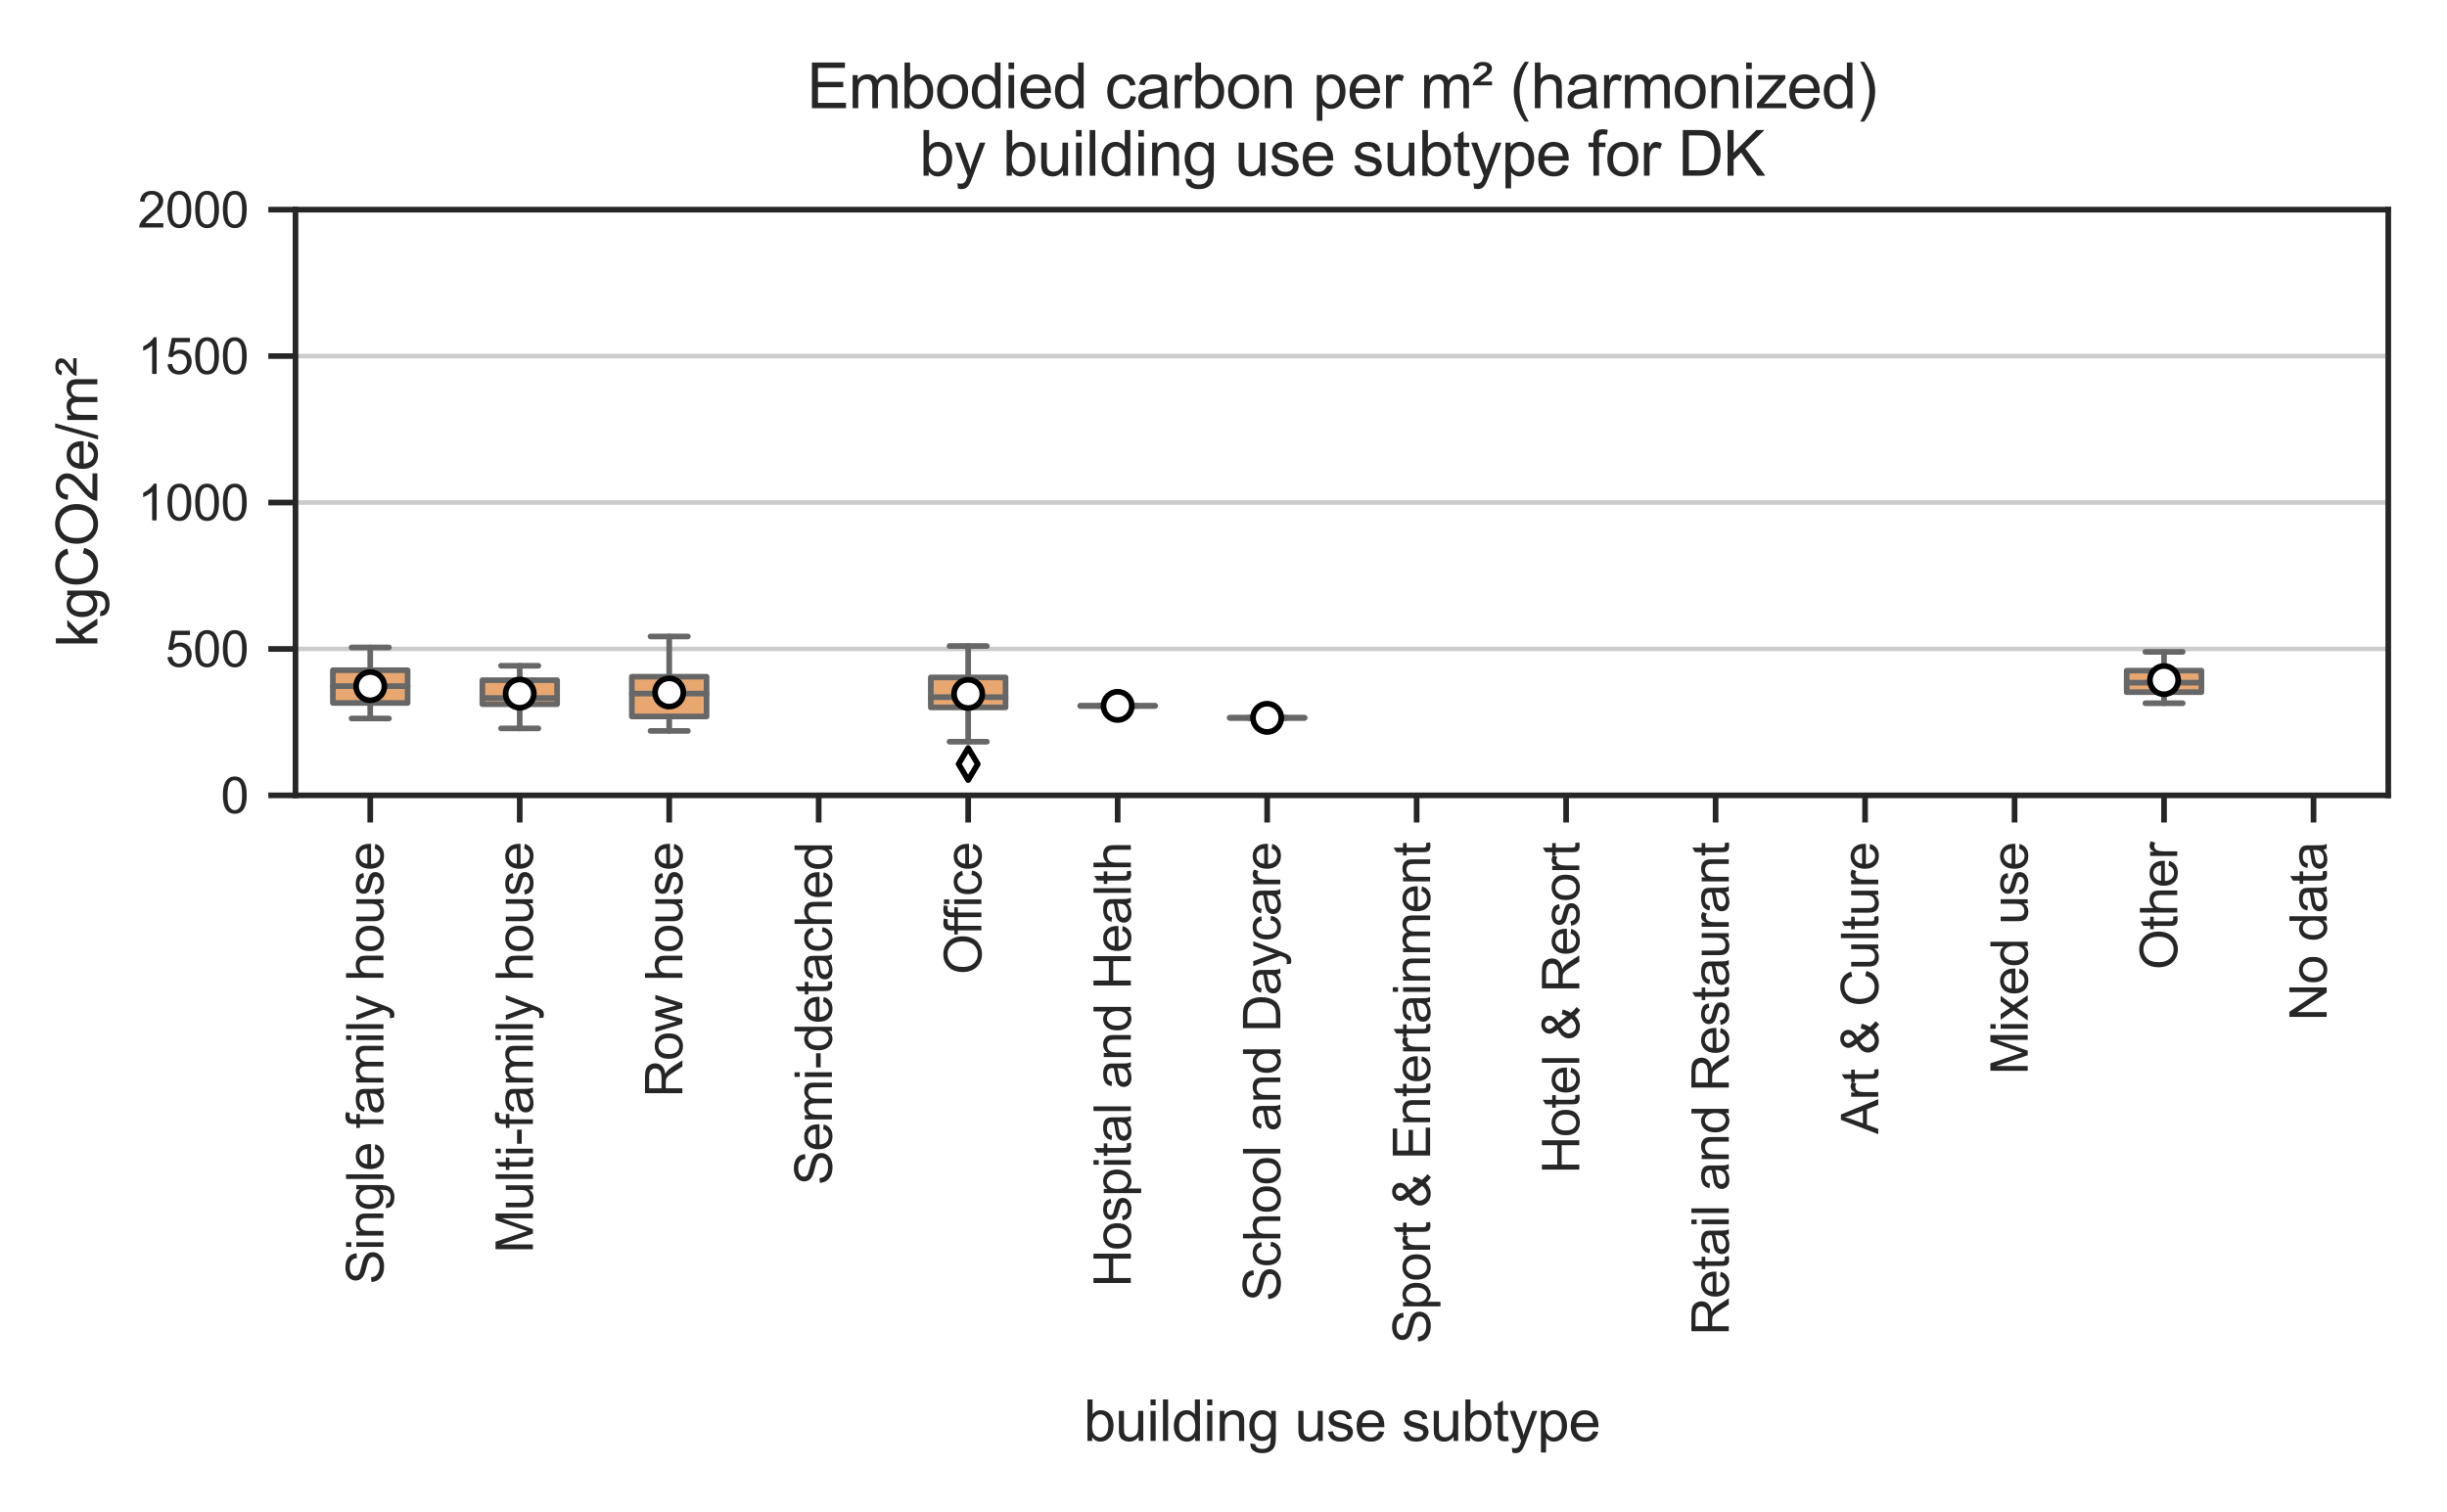 <?xml version="1.0" encoding="utf-8" standalone="no"?>
<!DOCTYPE svg PUBLIC "-//W3C//DTD SVG 1.1//EN"
  "http://www.w3.org/Graphics/SVG/1.1/DTD/svg11.dtd">
<svg height="266.976pt" version="1.1" viewBox="0 0 432 266.976" width="432pt" xmlns="http://www.w3.org/2000/svg" xmlns:xlink="http://www.w3.org/1999/xlink">
 <defs>
  <style type="text/css">*{stroke-linecap:butt;stroke-linejoin:round;}</style>
 </defs>
 <g id="figure_1">
  <g id="patch_1">
   <path d="M 0 266.976 
L 432 266.976 
L 432 0 
L 0 0 
z
" style="fill:#ffffff;"/>
  </g>
  <g id="axes_1">
   <g id="patch_2">
    <path d="M 52.168 140.433 
L 421.632 140.433 
L 421.632 37.024 
L 52.168 37.024 
z
" style="fill:#ffffff;"/>
   </g>
   <g id="matplotlib.axis_1">
    <g id="xtick_1">
     <g id="line2d_1">
      <defs>
       <path d="M 0 0 
L 0 4.8 
" id="m9ced779d1b" style="stroke:#262626;"/>
      </defs>
      <g>
       <use style="fill:#262626;stroke:#262626;" x="65.363" xlink:href="#m9ced779d1b" y="140.433"/>
      </g>
     </g>
     <g id="text_1">
      <!-- Single family house -->
      <g style="fill:#262626;" transform="translate(67.692 226.771)rotate(-90)scale(0.09 -0.09)">
       <defs>
        <path d="M 288 1472 
L 859 1522 
Q 900 1178 1048 958 
Q 1197 738 1509 602 
Q 1822 466 2213 466 
Q 2559 466 2825 569 
Q 3091 672 3220 851 
Q 3350 1031 3350 1244 
Q 3350 1459 3225 1620 
Q 3100 1781 2813 1891 
Q 2628 1963 1997 2114 
Q 1366 2266 1113 2400 
Q 784 2572 623 2826 
Q 463 3081 463 3397 
Q 463 3744 659 4045 
Q 856 4347 1234 4503 
Q 1613 4659 2075 4659 
Q 2584 4659 2973 4495 
Q 3363 4331 3572 4012 
Q 3781 3694 3797 3291 
L 3216 3247 
Q 3169 3681 2898 3903 
Q 2628 4125 2100 4125 
Q 1550 4125 1298 3923 
Q 1047 3722 1047 3438 
Q 1047 3191 1225 3031 
Q 1400 2872 2139 2705 
Q 2878 2538 3153 2413 
Q 3553 2228 3743 1945 
Q 3934 1663 3934 1294 
Q 3934 928 3725 604 
Q 3516 281 3123 101 
Q 2731 -78 2241 -78 
Q 1619 -78 1198 103 
Q 778 284 539 648 
Q 300 1013 288 1472 
z
" id="ArialMT-53" transform="scale(0.016)"/>
        <path d="M 425 3934 
L 425 4581 
L 988 4581 
L 988 3934 
L 425 3934 
z
M 425 0 
L 425 3319 
L 988 3319 
L 988 0 
L 425 0 
z
" id="ArialMT-69" transform="scale(0.016)"/>
        <path d="M 422 0 
L 422 3319 
L 928 3319 
L 928 2847 
Q 1294 3394 1984 3394 
Q 2284 3394 2536 3286 
Q 2788 3178 2913 3003 
Q 3038 2828 3088 2588 
Q 3119 2431 3119 2041 
L 3119 0 
L 2556 0 
L 2556 2019 
Q 2556 2363 2490 2533 
Q 2425 2703 2258 2804 
Q 2091 2906 1866 2906 
Q 1506 2906 1245 2678 
Q 984 2450 984 1813 
L 984 0 
L 422 0 
z
" id="ArialMT-6e" transform="scale(0.016)"/>
        <path d="M 319 -275 
L 866 -356 
Q 900 -609 1056 -725 
Q 1266 -881 1628 -881 
Q 2019 -881 2231 -725 
Q 2444 -569 2519 -288 
Q 2563 -116 2559 434 
Q 2191 0 1641 0 
Q 956 0 581 494 
Q 206 988 206 1678 
Q 206 2153 378 2554 
Q 550 2956 876 3175 
Q 1203 3394 1644 3394 
Q 2231 3394 2613 2919 
L 2613 3319 
L 3131 3319 
L 3131 450 
Q 3131 -325 2973 -648 
Q 2816 -972 2473 -1159 
Q 2131 -1347 1631 -1347 
Q 1038 -1347 672 -1080 
Q 306 -813 319 -275 
z
M 784 1719 
Q 784 1066 1043 766 
Q 1303 466 1694 466 
Q 2081 466 2343 764 
Q 2606 1063 2606 1700 
Q 2606 2309 2336 2618 
Q 2066 2928 1684 2928 
Q 1309 2928 1046 2623 
Q 784 2319 784 1719 
z
" id="ArialMT-67" transform="scale(0.016)"/>
        <path d="M 409 0 
L 409 4581 
L 972 4581 
L 972 0 
L 409 0 
z
" id="ArialMT-6c" transform="scale(0.016)"/>
        <path d="M 2694 1069 
L 3275 997 
Q 3138 488 2766 206 
Q 2394 -75 1816 -75 
Q 1088 -75 661 373 
Q 234 822 234 1631 
Q 234 2469 665 2931 
Q 1097 3394 1784 3394 
Q 2450 3394 2872 2941 
Q 3294 2488 3294 1666 
Q 3294 1616 3291 1516 
L 816 1516 
Q 847 969 1125 678 
Q 1403 388 1819 388 
Q 2128 388 2347 550 
Q 2566 713 2694 1069 
z
M 847 1978 
L 2700 1978 
Q 2663 2397 2488 2606 
Q 2219 2931 1791 2931 
Q 1403 2931 1139 2672 
Q 875 2413 847 1978 
z
" id="ArialMT-65" transform="scale(0.016)"/>
        <path id="ArialMT-20" transform="scale(0.016)"/>
        <path d="M 556 0 
L 556 2881 
L 59 2881 
L 59 3319 
L 556 3319 
L 556 3672 
Q 556 4006 616 4169 
Q 697 4388 901 4523 
Q 1106 4659 1475 4659 
Q 1713 4659 2000 4603 
L 1916 4113 
Q 1741 4144 1584 4144 
Q 1328 4144 1222 4034 
Q 1116 3925 1116 3625 
L 1116 3319 
L 1763 3319 
L 1763 2881 
L 1116 2881 
L 1116 0 
L 556 0 
z
" id="ArialMT-66" transform="scale(0.016)"/>
        <path d="M 2588 409 
Q 2275 144 1986 34 
Q 1697 -75 1366 -75 
Q 819 -75 525 192 
Q 231 459 231 875 
Q 231 1119 342 1320 
Q 453 1522 633 1644 
Q 813 1766 1038 1828 
Q 1203 1872 1538 1913 
Q 2219 1994 2541 2106 
Q 2544 2222 2544 2253 
Q 2544 2597 2384 2738 
Q 2169 2928 1744 2928 
Q 1347 2928 1158 2789 
Q 969 2650 878 2297 
L 328 2372 
Q 403 2725 575 2942 
Q 747 3159 1072 3276 
Q 1397 3394 1825 3394 
Q 2250 3394 2515 3294 
Q 2781 3194 2906 3042 
Q 3031 2891 3081 2659 
Q 3109 2516 3109 2141 
L 3109 1391 
Q 3109 606 3145 398 
Q 3181 191 3288 0 
L 2700 0 
Q 2613 175 2588 409 
z
M 2541 1666 
Q 2234 1541 1622 1453 
Q 1275 1403 1131 1340 
Q 988 1278 909 1158 
Q 831 1038 831 891 
Q 831 666 1001 516 
Q 1172 366 1500 366 
Q 1825 366 2078 508 
Q 2331 650 2450 897 
Q 2541 1088 2541 1459 
L 2541 1666 
z
" id="ArialMT-61" transform="scale(0.016)"/>
        <path d="M 422 0 
L 422 3319 
L 925 3319 
L 925 2853 
Q 1081 3097 1340 3245 
Q 1600 3394 1931 3394 
Q 2300 3394 2536 3241 
Q 2772 3088 2869 2813 
Q 3263 3394 3894 3394 
Q 4388 3394 4653 3120 
Q 4919 2847 4919 2278 
L 4919 0 
L 4359 0 
L 4359 2091 
Q 4359 2428 4304 2576 
Q 4250 2725 4106 2815 
Q 3963 2906 3769 2906 
Q 3419 2906 3187 2673 
Q 2956 2441 2956 1928 
L 2956 0 
L 2394 0 
L 2394 2156 
Q 2394 2531 2256 2718 
Q 2119 2906 1806 2906 
Q 1569 2906 1367 2781 
Q 1166 2656 1075 2415 
Q 984 2175 984 1722 
L 984 0 
L 422 0 
z
" id="ArialMT-6d" transform="scale(0.016)"/>
        <path d="M 397 -1278 
L 334 -750 
Q 519 -800 656 -800 
Q 844 -800 956 -737 
Q 1069 -675 1141 -563 
Q 1194 -478 1313 -144 
Q 1328 -97 1363 -6 
L 103 3319 
L 709 3319 
L 1400 1397 
Q 1534 1031 1641 628 
Q 1738 1016 1872 1384 
L 2581 3319 
L 3144 3319 
L 1881 -56 
Q 1678 -603 1566 -809 
Q 1416 -1088 1222 -1217 
Q 1028 -1347 759 -1347 
Q 597 -1347 397 -1278 
z
" id="ArialMT-79" transform="scale(0.016)"/>
        <path d="M 422 0 
L 422 4581 
L 984 4581 
L 984 2938 
Q 1378 3394 1978 3394 
Q 2347 3394 2619 3248 
Q 2891 3103 3008 2847 
Q 3125 2591 3125 2103 
L 3125 0 
L 2563 0 
L 2563 2103 
Q 2563 2525 2380 2717 
Q 2197 2909 1863 2909 
Q 1613 2909 1392 2779 
Q 1172 2650 1078 2428 
Q 984 2206 984 1816 
L 984 0 
L 422 0 
z
" id="ArialMT-68" transform="scale(0.016)"/>
        <path d="M 213 1659 
Q 213 2581 725 3025 
Q 1153 3394 1769 3394 
Q 2453 3394 2887 2945 
Q 3322 2497 3322 1706 
Q 3322 1066 3130 698 
Q 2938 331 2570 128 
Q 2203 -75 1769 -75 
Q 1072 -75 642 372 
Q 213 819 213 1659 
z
M 791 1659 
Q 791 1022 1069 705 
Q 1347 388 1769 388 
Q 2188 388 2466 706 
Q 2744 1025 2744 1678 
Q 2744 2294 2464 2611 
Q 2184 2928 1769 2928 
Q 1347 2928 1069 2612 
Q 791 2297 791 1659 
z
" id="ArialMT-6f" transform="scale(0.016)"/>
        <path d="M 2597 0 
L 2597 488 
Q 2209 -75 1544 -75 
Q 1250 -75 995 37 
Q 741 150 617 320 
Q 494 491 444 738 
Q 409 903 409 1263 
L 409 3319 
L 972 3319 
L 972 1478 
Q 972 1038 1006 884 
Q 1059 663 1231 536 
Q 1403 409 1656 409 
Q 1909 409 2131 539 
Q 2353 669 2445 892 
Q 2538 1116 2538 1541 
L 2538 3319 
L 3100 3319 
L 3100 0 
L 2597 0 
z
" id="ArialMT-75" transform="scale(0.016)"/>
        <path d="M 197 991 
L 753 1078 
Q 800 744 1014 566 
Q 1228 388 1613 388 
Q 2000 388 2187 545 
Q 2375 703 2375 916 
Q 2375 1106 2209 1216 
Q 2094 1291 1634 1406 
Q 1016 1563 777 1677 
Q 538 1791 414 1992 
Q 291 2194 291 2438 
Q 291 2659 392 2848 
Q 494 3038 669 3163 
Q 800 3259 1026 3326 
Q 1253 3394 1513 3394 
Q 1903 3394 2198 3281 
Q 2494 3169 2634 2976 
Q 2775 2784 2828 2463 
L 2278 2388 
Q 2241 2644 2061 2787 
Q 1881 2931 1553 2931 
Q 1166 2931 1000 2803 
Q 834 2675 834 2503 
Q 834 2394 903 2306 
Q 972 2216 1119 2156 
Q 1203 2125 1616 2013 
Q 2213 1853 2448 1751 
Q 2684 1650 2818 1456 
Q 2953 1263 2953 975 
Q 2953 694 2789 445 
Q 2625 197 2315 61 
Q 2006 -75 1616 -75 
Q 969 -75 630 194 
Q 291 463 197 991 
z
" id="ArialMT-73" transform="scale(0.016)"/>
       </defs>
       <use xlink:href="#ArialMT-53"/>
       <use x="66.699" xlink:href="#ArialMT-69"/>
       <use x="88.916" xlink:href="#ArialMT-6e"/>
       <use x="144.531" xlink:href="#ArialMT-67"/>
       <use x="200.146" xlink:href="#ArialMT-6c"/>
       <use x="222.363" xlink:href="#ArialMT-65"/>
       <use x="277.979" xlink:href="#ArialMT-20"/>
       <use x="305.762" xlink:href="#ArialMT-66"/>
       <use x="333.545" xlink:href="#ArialMT-61"/>
       <use x="389.16" xlink:href="#ArialMT-6d"/>
       <use x="472.461" xlink:href="#ArialMT-69"/>
       <use x="494.678" xlink:href="#ArialMT-6c"/>
       <use x="516.895" xlink:href="#ArialMT-79"/>
       <use x="566.895" xlink:href="#ArialMT-20"/>
       <use x="594.678" xlink:href="#ArialMT-68"/>
       <use x="650.293" xlink:href="#ArialMT-6f"/>
       <use x="705.908" xlink:href="#ArialMT-75"/>
       <use x="761.523" xlink:href="#ArialMT-73"/>
       <use x="811.523" xlink:href="#ArialMT-65"/>
      </g>
     </g>
    </g>
    <g id="xtick_2">
     <g id="line2d_2">
      <g>
       <use style="fill:#262626;stroke:#262626;" x="91.753" xlink:href="#m9ced779d1b" y="140.433"/>
      </g>
     </g>
     <g id="text_2">
      <!-- Multi-family house -->
      <g style="fill:#262626;" transform="translate(94.082 221.252)rotate(-90)scale(0.09 -0.09)">
       <defs>
        <path d="M 475 0 
L 475 4581 
L 1388 4581 
L 2472 1338 
Q 2622 884 2691 659 
Q 2769 909 2934 1394 
L 4031 4581 
L 4847 4581 
L 4847 0 
L 4263 0 
L 4263 3834 
L 2931 0 
L 2384 0 
L 1059 3900 
L 1059 0 
L 475 0 
z
" id="ArialMT-4d" transform="scale(0.016)"/>
        <path d="M 1650 503 
L 1731 6 
Q 1494 -44 1306 -44 
Q 1000 -44 831 53 
Q 663 150 594 308 
Q 525 466 525 972 
L 525 2881 
L 113 2881 
L 113 3319 
L 525 3319 
L 525 4141 
L 1084 4478 
L 1084 3319 
L 1650 3319 
L 1650 2881 
L 1084 2881 
L 1084 941 
Q 1084 700 1114 631 
Q 1144 563 1211 522 
Q 1278 481 1403 481 
Q 1497 481 1650 503 
z
" id="ArialMT-74" transform="scale(0.016)"/>
        <path d="M 203 1375 
L 203 1941 
L 1931 1941 
L 1931 1375 
L 203 1375 
z
" id="ArialMT-2d" transform="scale(0.016)"/>
       </defs>
       <use xlink:href="#ArialMT-4d"/>
       <use x="83.301" xlink:href="#ArialMT-75"/>
       <use x="138.916" xlink:href="#ArialMT-6c"/>
       <use x="161.133" xlink:href="#ArialMT-74"/>
       <use x="188.916" xlink:href="#ArialMT-69"/>
       <use x="211.133" xlink:href="#ArialMT-2d"/>
       <use x="244.434" xlink:href="#ArialMT-66"/>
       <use x="272.217" xlink:href="#ArialMT-61"/>
       <use x="327.832" xlink:href="#ArialMT-6d"/>
       <use x="411.133" xlink:href="#ArialMT-69"/>
       <use x="433.35" xlink:href="#ArialMT-6c"/>
       <use x="455.566" xlink:href="#ArialMT-79"/>
       <use x="505.566" xlink:href="#ArialMT-20"/>
       <use x="533.35" xlink:href="#ArialMT-68"/>
       <use x="588.965" xlink:href="#ArialMT-6f"/>
       <use x="644.58" xlink:href="#ArialMT-75"/>
       <use x="700.195" xlink:href="#ArialMT-73"/>
       <use x="750.195" xlink:href="#ArialMT-65"/>
      </g>
     </g>
    </g>
    <g id="xtick_3">
     <g id="line2d_3">
      <g>
       <use style="fill:#262626;stroke:#262626;" x="118.144" xlink:href="#m9ced779d1b" y="140.433"/>
      </g>
     </g>
     <g id="text_3">
      <!-- Row house -->
      <g style="fill:#262626;" transform="translate(120.47 193.757)rotate(-90)scale(0.09 -0.09)">
       <defs>
        <path d="M 503 0 
L 503 4581 
L 2534 4581 
Q 3147 4581 3465 4457 
Q 3784 4334 3975 4021 
Q 4166 3709 4166 3331 
Q 4166 2844 3850 2509 
Q 3534 2175 2875 2084 
Q 3116 1969 3241 1856 
Q 3506 1613 3744 1247 
L 4541 0 
L 3778 0 
L 3172 953 
Q 2906 1366 2734 1584 
Q 2563 1803 2427 1890 
Q 2291 1978 2150 2013 
Q 2047 2034 1813 2034 
L 1109 2034 
L 1109 0 
L 503 0 
z
M 1109 2559 
L 2413 2559 
Q 2828 2559 3062 2645 
Q 3297 2731 3419 2920 
Q 3541 3109 3541 3331 
Q 3541 3656 3305 3865 
Q 3069 4075 2559 4075 
L 1109 4075 
L 1109 2559 
z
" id="ArialMT-52" transform="scale(0.016)"/>
        <path d="M 1034 0 
L 19 3319 
L 600 3319 
L 1128 1403 
L 1325 691 
Q 1338 744 1497 1375 
L 2025 3319 
L 2603 3319 
L 3100 1394 
L 3266 759 
L 3456 1400 
L 4025 3319 
L 4572 3319 
L 3534 0 
L 2950 0 
L 2422 1988 
L 2294 2553 
L 1622 0 
L 1034 0 
z
" id="ArialMT-77" transform="scale(0.016)"/>
       </defs>
       <use xlink:href="#ArialMT-52"/>
       <use x="72.217" xlink:href="#ArialMT-6f"/>
       <use x="127.832" xlink:href="#ArialMT-77"/>
       <use x="200.049" xlink:href="#ArialMT-20"/>
       <use x="227.832" xlink:href="#ArialMT-68"/>
       <use x="283.447" xlink:href="#ArialMT-6f"/>
       <use x="339.062" xlink:href="#ArialMT-75"/>
       <use x="394.678" xlink:href="#ArialMT-73"/>
       <use x="444.678" xlink:href="#ArialMT-65"/>
      </g>
     </g>
    </g>
    <g id="xtick_4">
     <g id="line2d_4">
      <g>
       <use style="fill:#262626;stroke:#262626;" x="144.534" xlink:href="#m9ced779d1b" y="140.433"/>
      </g>
     </g>
     <g id="text_4">
      <!-- Semi-detached -->
      <g style="fill:#262626;" transform="translate(146.861 209.264)rotate(-90)scale(0.09 -0.09)">
       <defs>
        <path d="M 2575 0 
L 2575 419 
Q 2259 -75 1647 -75 
Q 1250 -75 917 144 
Q 584 363 401 755 
Q 219 1147 219 1656 
Q 219 2153 384 2558 
Q 550 2963 881 3178 
Q 1213 3394 1622 3394 
Q 1922 3394 2156 3267 
Q 2391 3141 2538 2938 
L 2538 4581 
L 3097 4581 
L 3097 0 
L 2575 0 
z
M 797 1656 
Q 797 1019 1065 703 
Q 1334 388 1700 388 
Q 2069 388 2326 689 
Q 2584 991 2584 1609 
Q 2584 2291 2321 2609 
Q 2059 2928 1675 2928 
Q 1300 2928 1048 2622 
Q 797 2316 797 1656 
z
" id="ArialMT-64" transform="scale(0.016)"/>
        <path d="M 2588 1216 
L 3141 1144 
Q 3050 572 2676 248 
Q 2303 -75 1759 -75 
Q 1078 -75 664 370 
Q 250 816 250 1647 
Q 250 2184 428 2587 
Q 606 2991 970 3192 
Q 1334 3394 1763 3394 
Q 2303 3394 2647 3120 
Q 2991 2847 3088 2344 
L 2541 2259 
Q 2463 2594 2264 2762 
Q 2066 2931 1784 2931 
Q 1359 2931 1093 2626 
Q 828 2322 828 1663 
Q 828 994 1084 691 
Q 1341 388 1753 388 
Q 2084 388 2306 591 
Q 2528 794 2588 1216 
z
" id="ArialMT-63" transform="scale(0.016)"/>
       </defs>
       <use xlink:href="#ArialMT-53"/>
       <use x="66.699" xlink:href="#ArialMT-65"/>
       <use x="122.314" xlink:href="#ArialMT-6d"/>
       <use x="205.615" xlink:href="#ArialMT-69"/>
       <use x="227.832" xlink:href="#ArialMT-2d"/>
       <use x="261.133" xlink:href="#ArialMT-64"/>
       <use x="316.748" xlink:href="#ArialMT-65"/>
       <use x="372.363" xlink:href="#ArialMT-74"/>
       <use x="400.146" xlink:href="#ArialMT-61"/>
       <use x="455.762" xlink:href="#ArialMT-63"/>
       <use x="505.762" xlink:href="#ArialMT-68"/>
       <use x="561.377" xlink:href="#ArialMT-65"/>
       <use x="616.992" xlink:href="#ArialMT-64"/>
      </g>
     </g>
    </g>
    <g id="xtick_5">
     <g id="line2d_5">
      <g>
       <use style="fill:#262626;stroke:#262626;" x="170.924" xlink:href="#m9ced779d1b" y="140.433"/>
      </g>
     </g>
     <g id="text_5">
      <!-- Office -->
      <g style="fill:#262626;" transform="translate(173.251 172.081)rotate(-90)scale(0.09 -0.09)">
       <defs>
        <path d="M 309 2231 
Q 309 3372 921 4017 
Q 1534 4663 2503 4663 
Q 3138 4663 3647 4359 
Q 4156 4056 4423 3514 
Q 4691 2972 4691 2284 
Q 4691 1588 4409 1038 
Q 4128 488 3612 205 
Q 3097 -78 2500 -78 
Q 1853 -78 1343 234 
Q 834 547 571 1087 
Q 309 1628 309 2231 
z
M 934 2222 
Q 934 1394 1379 917 
Q 1825 441 2497 441 
Q 3181 441 3623 922 
Q 4066 1403 4066 2288 
Q 4066 2847 3877 3264 
Q 3688 3681 3323 3911 
Q 2959 4141 2506 4141 
Q 1863 4141 1398 3698 
Q 934 3256 934 2222 
z
" id="ArialMT-4f" transform="scale(0.016)"/>
       </defs>
       <use xlink:href="#ArialMT-4f"/>
       <use x="77.783" xlink:href="#ArialMT-66"/>
       <use x="103.816" xlink:href="#ArialMT-66"/>
       <use x="131.6" xlink:href="#ArialMT-69"/>
       <use x="153.816" xlink:href="#ArialMT-63"/>
       <use x="203.816" xlink:href="#ArialMT-65"/>
      </g>
     </g>
    </g>
    <g id="xtick_6">
     <g id="line2d_6">
      <g>
       <use style="fill:#262626;stroke:#262626;" x="197.315" xlink:href="#m9ced779d1b" y="140.433"/>
      </g>
     </g>
     <g id="text_6">
      <!-- Hospital and Health -->
      <g style="fill:#262626;" transform="translate(199.641 227.276)rotate(-90)scale(0.09 -0.09)">
       <defs>
        <path d="M 513 0 
L 513 4581 
L 1119 4581 
L 1119 2700 
L 3500 2700 
L 3500 4581 
L 4106 4581 
L 4106 0 
L 3500 0 
L 3500 2159 
L 1119 2159 
L 1119 0 
L 513 0 
z
" id="ArialMT-48" transform="scale(0.016)"/>
        <path d="M 422 -1272 
L 422 3319 
L 934 3319 
L 934 2888 
Q 1116 3141 1344 3267 
Q 1572 3394 1897 3394 
Q 2322 3394 2647 3175 
Q 2972 2956 3137 2557 
Q 3303 2159 3303 1684 
Q 3303 1175 3120 767 
Q 2938 359 2589 142 
Q 2241 -75 1856 -75 
Q 1575 -75 1351 44 
Q 1128 163 984 344 
L 984 -1272 
L 422 -1272 
z
M 931 1641 
Q 931 1000 1190 694 
Q 1450 388 1819 388 
Q 2194 388 2461 705 
Q 2728 1022 2728 1688 
Q 2728 2322 2467 2637 
Q 2206 2953 1844 2953 
Q 1484 2953 1207 2617 
Q 931 2281 931 1641 
z
" id="ArialMT-70" transform="scale(0.016)"/>
       </defs>
       <use xlink:href="#ArialMT-48"/>
       <use x="72.217" xlink:href="#ArialMT-6f"/>
       <use x="127.832" xlink:href="#ArialMT-73"/>
       <use x="177.832" xlink:href="#ArialMT-70"/>
       <use x="233.447" xlink:href="#ArialMT-69"/>
       <use x="255.664" xlink:href="#ArialMT-74"/>
       <use x="283.447" xlink:href="#ArialMT-61"/>
       <use x="339.062" xlink:href="#ArialMT-6c"/>
       <use x="361.279" xlink:href="#ArialMT-20"/>
       <use x="389.062" xlink:href="#ArialMT-61"/>
       <use x="444.678" xlink:href="#ArialMT-6e"/>
       <use x="500.293" xlink:href="#ArialMT-64"/>
       <use x="555.908" xlink:href="#ArialMT-20"/>
       <use x="583.691" xlink:href="#ArialMT-48"/>
       <use x="655.908" xlink:href="#ArialMT-65"/>
       <use x="711.523" xlink:href="#ArialMT-61"/>
       <use x="767.139" xlink:href="#ArialMT-6c"/>
       <use x="789.355" xlink:href="#ArialMT-74"/>
       <use x="817.139" xlink:href="#ArialMT-68"/>
      </g>
     </g>
    </g>
    <g id="xtick_7">
     <g id="line2d_7">
      <g>
       <use style="fill:#262626;stroke:#262626;" x="223.705" xlink:href="#m9ced779d1b" y="140.433"/>
      </g>
     </g>
     <g id="text_7">
      <!-- School and Daycare -->
      <g style="fill:#262626;" transform="translate(226.034 229.777)rotate(-90)scale(0.09 -0.09)">
       <defs>
        <path d="M 494 0 
L 494 4581 
L 2072 4581 
Q 2606 4581 2888 4516 
Q 3281 4425 3559 4188 
Q 3922 3881 4101 3404 
Q 4281 2928 4281 2316 
Q 4281 1794 4159 1391 
Q 4038 988 3847 723 
Q 3656 459 3429 307 
Q 3203 156 2883 78 
Q 2563 0 2147 0 
L 494 0 
z
M 1100 541 
L 2078 541 
Q 2531 541 2789 625 
Q 3047 709 3200 863 
Q 3416 1078 3536 1442 
Q 3656 1806 3656 2325 
Q 3656 3044 3420 3430 
Q 3184 3816 2847 3947 
Q 2603 4041 2063 4041 
L 1100 4041 
L 1100 541 
z
" id="ArialMT-44" transform="scale(0.016)"/>
        <path d="M 416 0 
L 416 3319 
L 922 3319 
L 922 2816 
Q 1116 3169 1280 3281 
Q 1444 3394 1641 3394 
Q 1925 3394 2219 3213 
L 2025 2691 
Q 1819 2813 1613 2813 
Q 1428 2813 1281 2702 
Q 1134 2591 1072 2394 
Q 978 2094 978 1738 
L 978 0 
L 416 0 
z
" id="ArialMT-72" transform="scale(0.016)"/>
       </defs>
       <use xlink:href="#ArialMT-53"/>
       <use x="66.699" xlink:href="#ArialMT-63"/>
       <use x="116.699" xlink:href="#ArialMT-68"/>
       <use x="172.314" xlink:href="#ArialMT-6f"/>
       <use x="227.93" xlink:href="#ArialMT-6f"/>
       <use x="283.545" xlink:href="#ArialMT-6c"/>
       <use x="305.762" xlink:href="#ArialMT-20"/>
       <use x="333.545" xlink:href="#ArialMT-61"/>
       <use x="389.16" xlink:href="#ArialMT-6e"/>
       <use x="444.775" xlink:href="#ArialMT-64"/>
       <use x="500.391" xlink:href="#ArialMT-20"/>
       <use x="528.174" xlink:href="#ArialMT-44"/>
       <use x="600.391" xlink:href="#ArialMT-61"/>
       <use x="656.006" xlink:href="#ArialMT-79"/>
       <use x="706.006" xlink:href="#ArialMT-63"/>
       <use x="756.006" xlink:href="#ArialMT-61"/>
       <use x="811.621" xlink:href="#ArialMT-72"/>
       <use x="844.922" xlink:href="#ArialMT-65"/>
      </g>
     </g>
    </g>
    <g id="xtick_8">
     <g id="line2d_8">
      <g>
       <use style="fill:#262626;stroke:#262626;" x="250.095" xlink:href="#m9ced779d1b" y="140.433"/>
      </g>
     </g>
     <g id="text_8">
      <!-- Sport &amp; Entertainment -->
      <g style="fill:#262626;" transform="translate(252.477 237.273)rotate(-90)scale(0.09 -0.09)">
       <defs>
        <path d="M 3041 541 
Q 2763 231 2434 76 
Q 2106 -78 1725 -78 
Q 1022 -78 609 397 
Q 275 784 275 1263 
Q 275 1688 548 2030 
Q 822 2372 1366 2631 
Q 1056 2988 953 3209 
Q 850 3431 850 3638 
Q 850 4050 1173 4354 
Q 1497 4659 1988 4659 
Q 2456 4659 2754 4371 
Q 3053 4084 3053 3681 
Q 3053 3028 2188 2566 
L 3009 1519 
Q 3150 1794 3228 2156 
L 3813 2031 
Q 3663 1431 3406 1044 
Q 3722 625 4122 341 
L 3744 -106 
Q 3403 113 3041 541 
z
M 1897 2928 
Q 2263 3144 2370 3306 
Q 2478 3469 2478 3666 
Q 2478 3900 2329 4048 
Q 2181 4197 1959 4197 
Q 1731 4197 1579 4050 
Q 1428 3903 1428 3691 
Q 1428 3584 1483 3467 
Q 1538 3350 1647 3219 
L 1897 2928 
z
M 2688 984 
L 1656 2263 
Q 1200 1991 1040 1758 
Q 881 1525 881 1297 
Q 881 1019 1103 719 
Q 1325 419 1731 419 
Q 1984 419 2254 576 
Q 2525 734 2688 984 
z
" id="ArialMT-26" transform="scale(0.016)"/>
        <path d="M 506 0 
L 506 4581 
L 3819 4581 
L 3819 4041 
L 1113 4041 
L 1113 2638 
L 3647 2638 
L 3647 2100 
L 1113 2100 
L 1113 541 
L 3925 541 
L 3925 0 
L 506 0 
z
" id="ArialMT-45" transform="scale(0.016)"/>
       </defs>
       <use xlink:href="#ArialMT-53"/>
       <use x="66.699" xlink:href="#ArialMT-70"/>
       <use x="122.314" xlink:href="#ArialMT-6f"/>
       <use x="177.93" xlink:href="#ArialMT-72"/>
       <use x="211.23" xlink:href="#ArialMT-74"/>
       <use x="239.014" xlink:href="#ArialMT-20"/>
       <use x="266.797" xlink:href="#ArialMT-26"/>
       <use x="333.496" xlink:href="#ArialMT-20"/>
       <use x="361.279" xlink:href="#ArialMT-45"/>
       <use x="427.979" xlink:href="#ArialMT-6e"/>
       <use x="483.594" xlink:href="#ArialMT-74"/>
       <use x="511.377" xlink:href="#ArialMT-65"/>
       <use x="566.992" xlink:href="#ArialMT-72"/>
       <use x="600.293" xlink:href="#ArialMT-74"/>
       <use x="628.076" xlink:href="#ArialMT-61"/>
       <use x="683.691" xlink:href="#ArialMT-69"/>
       <use x="705.908" xlink:href="#ArialMT-6e"/>
       <use x="761.523" xlink:href="#ArialMT-6d"/>
       <use x="844.824" xlink:href="#ArialMT-65"/>
       <use x="900.439" xlink:href="#ArialMT-6e"/>
       <use x="956.055" xlink:href="#ArialMT-74"/>
      </g>
     </g>
    </g>
    <g id="xtick_9">
     <g id="line2d_9">
      <g>
       <use style="fill:#262626;stroke:#262626;" x="276.485" xlink:href="#m9ced779d1b" y="140.433"/>
      </g>
     </g>
     <g id="text_9">
      <!-- Hotel &amp; Resort -->
      <g style="fill:#262626;" transform="translate(278.812 207.253)rotate(-90)scale(0.09 -0.09)">
       <use xlink:href="#ArialMT-48"/>
       <use x="72.217" xlink:href="#ArialMT-6f"/>
       <use x="127.832" xlink:href="#ArialMT-74"/>
       <use x="155.615" xlink:href="#ArialMT-65"/>
       <use x="211.23" xlink:href="#ArialMT-6c"/>
       <use x="233.447" xlink:href="#ArialMT-20"/>
       <use x="261.23" xlink:href="#ArialMT-26"/>
       <use x="327.93" xlink:href="#ArialMT-20"/>
       <use x="355.713" xlink:href="#ArialMT-52"/>
       <use x="427.93" xlink:href="#ArialMT-65"/>
       <use x="483.545" xlink:href="#ArialMT-73"/>
       <use x="533.545" xlink:href="#ArialMT-6f"/>
       <use x="589.16" xlink:href="#ArialMT-72"/>
       <use x="622.461" xlink:href="#ArialMT-74"/>
      </g>
     </g>
    </g>
    <g id="xtick_10">
     <g id="line2d_10">
      <g>
       <use style="fill:#262626;stroke:#262626;" x="302.876" xlink:href="#m9ced779d1b" y="140.433"/>
      </g>
     </g>
     <g id="text_10">
      <!-- Retail and Restaurant -->
      <g style="fill:#262626;" transform="translate(305.202 235.778)rotate(-90)scale(0.09 -0.09)">
       <use xlink:href="#ArialMT-52"/>
       <use x="72.217" xlink:href="#ArialMT-65"/>
       <use x="127.832" xlink:href="#ArialMT-74"/>
       <use x="155.615" xlink:href="#ArialMT-61"/>
       <use x="211.23" xlink:href="#ArialMT-69"/>
       <use x="233.447" xlink:href="#ArialMT-6c"/>
       <use x="255.664" xlink:href="#ArialMT-20"/>
       <use x="283.447" xlink:href="#ArialMT-61"/>
       <use x="339.062" xlink:href="#ArialMT-6e"/>
       <use x="394.678" xlink:href="#ArialMT-64"/>
       <use x="450.293" xlink:href="#ArialMT-20"/>
       <use x="478.076" xlink:href="#ArialMT-52"/>
       <use x="550.293" xlink:href="#ArialMT-65"/>
       <use x="605.908" xlink:href="#ArialMT-73"/>
       <use x="655.908" xlink:href="#ArialMT-74"/>
       <use x="683.691" xlink:href="#ArialMT-61"/>
       <use x="739.307" xlink:href="#ArialMT-75"/>
       <use x="794.922" xlink:href="#ArialMT-72"/>
       <use x="828.223" xlink:href="#ArialMT-61"/>
       <use x="883.838" xlink:href="#ArialMT-6e"/>
       <use x="939.453" xlink:href="#ArialMT-74"/>
      </g>
     </g>
    </g>
    <g id="xtick_11">
     <g id="line2d_11">
      <g>
       <use style="fill:#262626;stroke:#262626;" x="329.266" xlink:href="#m9ced779d1b" y="140.433"/>
      </g>
     </g>
     <g id="text_11">
      <!-- Art &amp; Culture -->
      <g style="fill:#262626;" transform="translate(331.593 200.248)rotate(-90)scale(0.09 -0.09)">
       <defs>
        <path d="M -9 0 
L 1750 4581 
L 2403 4581 
L 4278 0 
L 3588 0 
L 3053 1388 
L 1138 1388 
L 634 0 
L -9 0 
z
M 1313 1881 
L 2866 1881 
L 2388 3150 
Q 2169 3728 2063 4100 
Q 1975 3659 1816 3225 
L 1313 1881 
z
" id="ArialMT-41" transform="scale(0.016)"/>
        <path d="M 3763 1606 
L 4369 1453 
Q 4178 706 3683 314 
Q 3188 -78 2472 -78 
Q 1731 -78 1267 223 
Q 803 525 561 1097 
Q 319 1669 319 2325 
Q 319 3041 592 3573 
Q 866 4106 1370 4382 
Q 1875 4659 2481 4659 
Q 3169 4659 3637 4309 
Q 4106 3959 4291 3325 
L 3694 3184 
Q 3534 3684 3231 3912 
Q 2928 4141 2469 4141 
Q 1941 4141 1586 3887 
Q 1231 3634 1087 3207 
Q 944 2781 944 2328 
Q 944 1744 1114 1308 
Q 1284 872 1643 656 
Q 2003 441 2422 441 
Q 2931 441 3284 734 
Q 3638 1028 3763 1606 
z
" id="ArialMT-43" transform="scale(0.016)"/>
       </defs>
       <use xlink:href="#ArialMT-41"/>
       <use x="66.699" xlink:href="#ArialMT-72"/>
       <use x="100" xlink:href="#ArialMT-74"/>
       <use x="127.783" xlink:href="#ArialMT-20"/>
       <use x="155.566" xlink:href="#ArialMT-26"/>
       <use x="222.266" xlink:href="#ArialMT-20"/>
       <use x="250.049" xlink:href="#ArialMT-43"/>
       <use x="322.266" xlink:href="#ArialMT-75"/>
       <use x="377.881" xlink:href="#ArialMT-6c"/>
       <use x="400.098" xlink:href="#ArialMT-74"/>
       <use x="427.881" xlink:href="#ArialMT-75"/>
       <use x="483.496" xlink:href="#ArialMT-72"/>
       <use x="516.797" xlink:href="#ArialMT-65"/>
      </g>
     </g>
    </g>
    <g id="xtick_12">
     <g id="line2d_12">
      <g>
       <use style="fill:#262626;stroke:#262626;" x="355.656" xlink:href="#m9ced779d1b" y="140.433"/>
      </g>
     </g>
     <g id="text_12">
      <!-- Mixed use -->
      <g style="fill:#262626;" transform="translate(357.983 189.749)rotate(-90)scale(0.09 -0.09)">
       <defs>
        <path d="M 47 0 
L 1259 1725 
L 138 3319 
L 841 3319 
L 1350 2541 
Q 1494 2319 1581 2169 
Q 1719 2375 1834 2534 
L 2394 3319 
L 3066 3319 
L 1919 1756 
L 3153 0 
L 2463 0 
L 1781 1031 
L 1600 1309 
L 728 0 
L 47 0 
z
" id="ArialMT-78" transform="scale(0.016)"/>
       </defs>
       <use xlink:href="#ArialMT-4d"/>
       <use x="83.301" xlink:href="#ArialMT-69"/>
       <use x="105.518" xlink:href="#ArialMT-78"/>
       <use x="155.518" xlink:href="#ArialMT-65"/>
       <use x="211.133" xlink:href="#ArialMT-64"/>
       <use x="266.748" xlink:href="#ArialMT-20"/>
       <use x="294.531" xlink:href="#ArialMT-75"/>
       <use x="350.146" xlink:href="#ArialMT-73"/>
       <use x="400.146" xlink:href="#ArialMT-65"/>
      </g>
     </g>
    </g>
    <g id="xtick_13">
     <g id="line2d_13">
      <g>
       <use style="fill:#262626;stroke:#262626;" x="382.047" xlink:href="#m9ced779d1b" y="140.433"/>
      </g>
     </g>
     <g id="text_13">
      <!-- Other -->
      <g style="fill:#262626;" transform="translate(384.373 171.24)rotate(-90)scale(0.09 -0.09)">
       <use xlink:href="#ArialMT-4f"/>
       <use x="77.783" xlink:href="#ArialMT-74"/>
       <use x="105.566" xlink:href="#ArialMT-68"/>
       <use x="161.182" xlink:href="#ArialMT-65"/>
       <use x="216.797" xlink:href="#ArialMT-72"/>
      </g>
     </g>
    </g>
    <g id="xtick_14">
     <g id="line2d_14">
      <g>
       <use style="fill:#262626;stroke:#262626;" x="408.437" xlink:href="#m9ced779d1b" y="140.433"/>
      </g>
     </g>
     <g id="text_14">
      <!-- No data -->
      <g style="fill:#262626;" transform="translate(410.763 180.253)rotate(-90)scale(0.09 -0.09)">
       <defs>
        <path d="M 488 0 
L 488 4581 
L 1109 4581 
L 3516 984 
L 3516 4581 
L 4097 4581 
L 4097 0 
L 3475 0 
L 1069 3600 
L 1069 0 
L 488 0 
z
" id="ArialMT-4e" transform="scale(0.016)"/>
       </defs>
       <use xlink:href="#ArialMT-4e"/>
       <use x="72.217" xlink:href="#ArialMT-6f"/>
       <use x="127.832" xlink:href="#ArialMT-20"/>
       <use x="155.615" xlink:href="#ArialMT-64"/>
       <use x="211.23" xlink:href="#ArialMT-61"/>
       <use x="266.846" xlink:href="#ArialMT-74"/>
       <use x="294.629" xlink:href="#ArialMT-61"/>
      </g>
     </g>
    </g>
    <g id="text_15">
     <!-- building use subtype -->
     <g style="fill:#262626;" transform="translate(191.315 254.431)scale(0.1 -0.1)">
      <defs>
       <path d="M 941 0 
L 419 0 
L 419 4581 
L 981 4581 
L 981 2947 
Q 1338 3394 1891 3394 
Q 2197 3394 2470 3270 
Q 2744 3147 2920 2923 
Q 3097 2700 3197 2384 
Q 3297 2069 3297 1709 
Q 3297 856 2875 390 
Q 2453 -75 1863 -75 
Q 1275 -75 941 416 
L 941 0 
z
M 934 1684 
Q 934 1088 1097 822 
Q 1363 388 1816 388 
Q 2184 388 2453 708 
Q 2722 1028 2722 1663 
Q 2722 2313 2464 2622 
Q 2206 2931 1841 2931 
Q 1472 2931 1203 2611 
Q 934 2291 934 1684 
z
" id="ArialMT-62" transform="scale(0.016)"/>
      </defs>
      <use xlink:href="#ArialMT-62"/>
      <use x="55.615" xlink:href="#ArialMT-75"/>
      <use x="111.23" xlink:href="#ArialMT-69"/>
      <use x="133.447" xlink:href="#ArialMT-6c"/>
      <use x="155.664" xlink:href="#ArialMT-64"/>
      <use x="211.279" xlink:href="#ArialMT-69"/>
      <use x="233.496" xlink:href="#ArialMT-6e"/>
      <use x="289.111" xlink:href="#ArialMT-67"/>
      <use x="344.727" xlink:href="#ArialMT-20"/>
      <use x="372.51" xlink:href="#ArialMT-75"/>
      <use x="428.125" xlink:href="#ArialMT-73"/>
      <use x="478.125" xlink:href="#ArialMT-65"/>
      <use x="533.74" xlink:href="#ArialMT-20"/>
      <use x="561.523" xlink:href="#ArialMT-73"/>
      <use x="611.523" xlink:href="#ArialMT-75"/>
      <use x="667.139" xlink:href="#ArialMT-62"/>
      <use x="722.754" xlink:href="#ArialMT-74"/>
      <use x="750.537" xlink:href="#ArialMT-79"/>
      <use x="800.537" xlink:href="#ArialMT-70"/>
      <use x="856.152" xlink:href="#ArialMT-65"/>
     </g>
    </g>
   </g>
   <g id="matplotlib.axis_2">
    <g id="ytick_1">
     <g id="line2d_15">
      <path clip-path="url(#p8f3d4f4952)" d="M 52.168 140.433 
L 421.632 140.433 
" style="fill:none;stroke:#cccccc;stroke-linecap:round;stroke-width:0.8;"/>
     </g>
     <g id="line2d_16">
      <defs>
       <path d="M 0 0 
L -4.8 0 
" id="m2544b17f8e" style="stroke:#262626;"/>
      </defs>
      <g>
       <use style="fill:#262626;stroke:#262626;" x="52.168" xlink:href="#m2544b17f8e" y="140.433"/>
      </g>
     </g>
     <g id="text_16">
      <!-- 0 -->
      <g style="fill:#262626;" transform="translate(38.974 143.582)scale(0.088 -0.088)">
       <defs>
        <path d="M 266 2259 
Q 266 3072 433 3567 
Q 600 4063 929 4331 
Q 1259 4600 1759 4600 
Q 2128 4600 2406 4451 
Q 2684 4303 2865 4023 
Q 3047 3744 3150 3342 
Q 3253 2941 3253 2259 
Q 3253 1453 3087 958 
Q 2922 463 2592 192 
Q 2263 -78 1759 -78 
Q 1097 -78 719 397 
Q 266 969 266 2259 
z
M 844 2259 
Q 844 1131 1108 757 
Q 1372 384 1759 384 
Q 2147 384 2411 759 
Q 2675 1134 2675 2259 
Q 2675 3391 2411 3762 
Q 2147 4134 1753 4134 
Q 1366 4134 1134 3806 
Q 844 3388 844 2259 
z
" id="ArialMT-30" transform="scale(0.016)"/>
       </defs>
       <use xlink:href="#ArialMT-30"/>
      </g>
     </g>
    </g>
    <g id="ytick_2">
     <g id="line2d_17">
      <path clip-path="url(#p8f3d4f4952)" d="M 52.168 114.581 
L 421.632 114.581 
" style="fill:none;stroke:#cccccc;stroke-linecap:round;stroke-width:0.8;"/>
     </g>
     <g id="line2d_18">
      <g>
       <use style="fill:#262626;stroke:#262626;" x="52.168" xlink:href="#m2544b17f8e" y="114.581"/>
      </g>
     </g>
     <g id="text_17">
      <!-- 500 -->
      <g style="fill:#262626;" transform="translate(29.187 117.73)scale(0.088 -0.088)">
       <defs>
        <path d="M 266 1200 
L 856 1250 
Q 922 819 1161 601 
Q 1400 384 1738 384 
Q 2144 384 2425 690 
Q 2706 997 2706 1503 
Q 2706 1984 2436 2262 
Q 2166 2541 1728 2541 
Q 1456 2541 1237 2417 
Q 1019 2294 894 2097 
L 366 2166 
L 809 4519 
L 3088 4519 
L 3088 3981 
L 1259 3981 
L 1013 2750 
Q 1425 3038 1878 3038 
Q 2478 3038 2890 2622 
Q 3303 2206 3303 1553 
Q 3303 931 2941 478 
Q 2500 -78 1738 -78 
Q 1113 -78 717 272 
Q 322 622 266 1200 
z
" id="ArialMT-35" transform="scale(0.016)"/>
       </defs>
       <use xlink:href="#ArialMT-35"/>
       <use x="55.615" xlink:href="#ArialMT-30"/>
       <use x="111.23" xlink:href="#ArialMT-30"/>
      </g>
     </g>
    </g>
    <g id="ytick_3">
     <g id="line2d_19">
      <path clip-path="url(#p8f3d4f4952)" d="M 52.168 88.729 
L 421.632 88.729 
" style="fill:none;stroke:#cccccc;stroke-linecap:round;stroke-width:0.8;"/>
     </g>
     <g id="line2d_20">
      <g>
       <use style="fill:#262626;stroke:#262626;" x="52.168" xlink:href="#m2544b17f8e" y="88.729"/>
      </g>
     </g>
     <g id="text_18">
      <!-- 1000 -->
      <g style="fill:#262626;" transform="translate(24.294 91.878)scale(0.088 -0.088)">
       <defs>
        <path d="M 2384 0 
L 1822 0 
L 1822 3584 
Q 1619 3391 1289 3197 
Q 959 3003 697 2906 
L 697 3450 
Q 1169 3672 1522 3987 
Q 1875 4303 2022 4600 
L 2384 4600 
L 2384 0 
z
" id="ArialMT-31" transform="scale(0.016)"/>
       </defs>
       <use xlink:href="#ArialMT-31"/>
       <use x="55.615" xlink:href="#ArialMT-30"/>
       <use x="111.23" xlink:href="#ArialMT-30"/>
       <use x="166.846" xlink:href="#ArialMT-30"/>
      </g>
     </g>
    </g>
    <g id="ytick_4">
     <g id="line2d_21">
      <path clip-path="url(#p8f3d4f4952)" d="M 52.168 62.876 
L 421.632 62.876 
" style="fill:none;stroke:#cccccc;stroke-linecap:round;stroke-width:0.8;"/>
     </g>
     <g id="line2d_22">
      <g>
       <use style="fill:#262626;stroke:#262626;" x="52.168" xlink:href="#m2544b17f8e" y="62.876"/>
      </g>
     </g>
     <g id="text_19">
      <!-- 1500 -->
      <g style="fill:#262626;" transform="translate(24.294 66.026)scale(0.088 -0.088)">
       <use xlink:href="#ArialMT-31"/>
       <use x="55.615" xlink:href="#ArialMT-35"/>
       <use x="111.23" xlink:href="#ArialMT-30"/>
       <use x="166.846" xlink:href="#ArialMT-30"/>
      </g>
     </g>
    </g>
    <g id="ytick_5">
     <g id="line2d_23">
      <path clip-path="url(#p8f3d4f4952)" d="M 52.168 37.024 
L 421.632 37.024 
" style="fill:none;stroke:#cccccc;stroke-linecap:round;stroke-width:0.8;"/>
     </g>
     <g id="line2d_24">
      <g>
       <use style="fill:#262626;stroke:#262626;" x="52.168" xlink:href="#m2544b17f8e" y="37.024"/>
      </g>
     </g>
     <g id="text_20">
      <!-- 2000 -->
      <g style="fill:#262626;" transform="translate(24.294 40.174)scale(0.088 -0.088)">
       <defs>
        <path d="M 3222 541 
L 3222 0 
L 194 0 
Q 188 203 259 391 
Q 375 700 629 1000 
Q 884 1300 1366 1694 
Q 2113 2306 2375 2664 
Q 2638 3022 2638 3341 
Q 2638 3675 2398 3904 
Q 2159 4134 1775 4134 
Q 1369 4134 1125 3890 
Q 881 3647 878 3216 
L 300 3275 
Q 359 3922 746 4261 
Q 1134 4600 1788 4600 
Q 2447 4600 2831 4234 
Q 3216 3869 3216 3328 
Q 3216 3053 3103 2787 
Q 2991 2522 2730 2228 
Q 2469 1934 1863 1422 
Q 1356 997 1212 845 
Q 1069 694 975 541 
L 3222 541 
z
" id="ArialMT-32" transform="scale(0.016)"/>
       </defs>
       <use xlink:href="#ArialMT-32"/>
       <use x="55.615" xlink:href="#ArialMT-30"/>
       <use x="111.23" xlink:href="#ArialMT-30"/>
       <use x="166.846" xlink:href="#ArialMT-30"/>
      </g>
     </g>
    </g>
    <g id="text_21">
     <!-- kgCO2e/m² -->
     <g style="fill:#262626;" transform="translate(17.189 114.289)rotate(-90)scale(0.1 -0.1)">
      <defs>
       <path d="M 425 0 
L 425 4581 
L 988 4581 
L 988 1969 
L 2319 3319 
L 3047 3319 
L 1778 2088 
L 3175 0 
L 2481 0 
L 1384 1697 
L 988 1316 
L 988 0 
L 425 0 
z
" id="ArialMT-6b" transform="scale(0.016)"/>
       <path d="M 0 -78 
L 1328 4659 
L 1778 4659 
L 453 -78 
L 0 -78 
z
" id="ArialMT-2f" transform="scale(0.016)"/>
       <path d="M 78 2291 
Q 97 2469 225 2647 
Q 422 2916 872 3242 
Q 1322 3569 1406 3663 
Q 1522 3791 1522 3925 
Q 1522 4075 1412 4172 
Q 1303 4269 1091 4269 
Q 884 4269 782 4195 
Q 681 4122 616 3913 
L 144 3963 
Q 234 4309 457 4473 
Q 681 4638 1100 4638 
Q 1572 4638 1792 4453 
Q 2013 4269 2013 4003 
Q 2013 3741 1828 3506 
Q 1688 3331 1188 2972 
Q 928 2781 819 2669 
L 2025 2669 
L 2025 2291 
L 78 2291 
z
" id="ArialMT-b2" transform="scale(0.016)"/>
      </defs>
      <use xlink:href="#ArialMT-6b"/>
      <use x="50" xlink:href="#ArialMT-67"/>
      <use x="105.615" xlink:href="#ArialMT-43"/>
      <use x="177.832" xlink:href="#ArialMT-4f"/>
      <use x="255.615" xlink:href="#ArialMT-32"/>
      <use x="311.23" xlink:href="#ArialMT-65"/>
      <use x="366.846" xlink:href="#ArialMT-2f"/>
      <use x="394.629" xlink:href="#ArialMT-6d"/>
      <use x="477.93" xlink:href="#ArialMT-b2"/>
     </g>
    </g>
   </g>
   <g id="patch_3">
    <path clip-path="url(#p8f3d4f4952)" d="M 58.766 124.12 
L 71.961 124.12 
L 71.961 118.342 
L 58.766 118.342 
L 58.766 124.12 
z
" style="fill:#e8a771;stroke:#676767;stroke-linejoin:miter;"/>
   </g>
   <g id="patch_4">
    <path clip-path="url(#p8f3d4f4952)" d="M 85.156 124.34 
L 98.351 124.34 
L 98.351 120.105 
L 85.156 120.105 
L 85.156 124.34 
z
" style="fill:#e8a771;stroke:#676767;stroke-linejoin:miter;"/>
   </g>
   <g id="patch_5">
    <path clip-path="url(#p8f3d4f4952)" d="M 111.546 126.505 
L 124.741 126.505 
L 124.741 119.486 
L 111.546 119.486 
L 111.546 126.505 
z
" style="fill:#e8a771;stroke:#676767;stroke-linejoin:miter;"/>
   </g>
   <g id="patch_6">
    <path clip-path="url(#p8f3d4f4952)" d="M 164.327 124.909 
L 177.522 124.909 
L 177.522 119.617 
L 164.327 119.617 
L 164.327 124.909 
z
" style="fill:#e8a771;stroke:#676767;stroke-linejoin:miter;"/>
   </g>
   <g id="patch_7">
    <path clip-path="url(#p8f3d4f4952)" d="M 190.717 124.637 
L 203.912 124.637 
L 203.912 124.637 
L 190.717 124.637 
L 190.717 124.637 
z
" style="fill:#e8a771;stroke:#676767;stroke-linejoin:miter;"/>
   </g>
   <g id="patch_8">
    <path clip-path="url(#p8f3d4f4952)" d="M 217.107 126.747 
L 230.302 126.747 
L 230.302 126.747 
L 217.107 126.747 
L 217.107 126.747 
z
" style="fill:#e8a771;stroke:#676767;stroke-linejoin:miter;"/>
   </g>
   <g id="patch_9">
    <path clip-path="url(#p8f3d4f4952)" d="M 375.449 122.214 
L 388.644 122.214 
L 388.644 118.413 
L 375.449 118.413 
L 375.449 122.214 
z
" style="fill:#e8a771;stroke:#676767;stroke-linejoin:miter;"/>
   </g>
   <g id="line2d_25">
    <path clip-path="url(#p8f3d4f4952)" d="M 65.363 124.12 
L 65.363 126.861 
" style="fill:none;stroke:#676767;stroke-linecap:round;"/>
   </g>
   <g id="line2d_26">
    <path clip-path="url(#p8f3d4f4952)" d="M 65.363 118.342 
L 65.363 114.322 
" style="fill:none;stroke:#676767;stroke-linecap:round;"/>
   </g>
   <g id="line2d_27">
    <path clip-path="url(#p8f3d4f4952)" d="M 62.064 126.861 
L 68.662 126.861 
" style="fill:none;stroke:#676767;stroke-linecap:round;"/>
   </g>
   <g id="line2d_28">
    <path clip-path="url(#p8f3d4f4952)" d="M 62.064 114.322 
L 68.662 114.322 
" style="fill:none;stroke:#676767;stroke-linecap:round;"/>
   </g>
   <g id="line2d_29"/>
   <g id="line2d_30">
    <path clip-path="url(#p8f3d4f4952)" d="M 91.753 124.34 
L 91.753 128.618 
" style="fill:none;stroke:#676767;stroke-linecap:round;"/>
   </g>
   <g id="line2d_31">
    <path clip-path="url(#p8f3d4f4952)" d="M 91.753 120.105 
L 91.753 117.554 
" style="fill:none;stroke:#676767;stroke-linecap:round;"/>
   </g>
   <g id="line2d_32">
    <path clip-path="url(#p8f3d4f4952)" d="M 88.455 128.618 
L 95.052 128.618 
" style="fill:none;stroke:#676767;stroke-linecap:round;"/>
   </g>
   <g id="line2d_33">
    <path clip-path="url(#p8f3d4f4952)" d="M 88.455 117.554 
L 95.052 117.554 
" style="fill:none;stroke:#676767;stroke-linecap:round;"/>
   </g>
   <g id="line2d_34"/>
   <g id="line2d_35">
    <path clip-path="url(#p8f3d4f4952)" d="M 118.144 126.505 
L 118.144 129.058 
" style="fill:none;stroke:#676767;stroke-linecap:round;"/>
   </g>
   <g id="line2d_36">
    <path clip-path="url(#p8f3d4f4952)" d="M 118.144 119.486 
L 118.144 112.383 
" style="fill:none;stroke:#676767;stroke-linecap:round;"/>
   </g>
   <g id="line2d_37">
    <path clip-path="url(#p8f3d4f4952)" d="M 114.845 129.058 
L 121.442 129.058 
" style="fill:none;stroke:#676767;stroke-linecap:round;"/>
   </g>
   <g id="line2d_38">
    <path clip-path="url(#p8f3d4f4952)" d="M 114.845 112.383 
L 121.442 112.383 
" style="fill:none;stroke:#676767;stroke-linecap:round;"/>
   </g>
   <g id="line2d_39"/>
   <g id="line2d_40">
    <path clip-path="url(#p8f3d4f4952)" d="M 170.924 124.909 
L 170.924 130.961 
" style="fill:none;stroke:#676767;stroke-linecap:round;"/>
   </g>
   <g id="line2d_41">
    <path clip-path="url(#p8f3d4f4952)" d="M 170.924 119.617 
L 170.924 114.069 
" style="fill:none;stroke:#676767;stroke-linecap:round;"/>
   </g>
   <g id="line2d_42">
    <path clip-path="url(#p8f3d4f4952)" d="M 167.625 130.961 
L 174.223 130.961 
" style="fill:none;stroke:#676767;stroke-linecap:round;"/>
   </g>
   <g id="line2d_43">
    <path clip-path="url(#p8f3d4f4952)" d="M 167.625 114.069 
L 174.223 114.069 
" style="fill:none;stroke:#676767;stroke-linecap:round;"/>
   </g>
   <g id="line2d_44">
    <defs>
     <path d="M 0 2.828 
L 1.697 0 
L 0 -2.828 
L -1.697 0 
z
" id="md34760f87d" style="stroke:#000000;stroke-linejoin:miter;"/>
    </defs>
    <g clip-path="url(#p8f3d4f4952)">
     <use style="fill:#ffffff;stroke:#000000;stroke-linejoin:miter;" x="170.924" xlink:href="#md34760f87d" y="134.907"/>
    </g>
   </g>
   <g id="line2d_45">
    <path clip-path="url(#p8f3d4f4952)" d="M 197.315 124.637 
L 197.315 124.637 
" style="fill:none;stroke:#676767;stroke-linecap:round;"/>
   </g>
   <g id="line2d_46">
    <path clip-path="url(#p8f3d4f4952)" d="M 197.315 124.637 
L 197.315 124.637 
" style="fill:none;stroke:#676767;stroke-linecap:round;"/>
   </g>
   <g id="line2d_47">
    <path clip-path="url(#p8f3d4f4952)" d="M 194.016 124.637 
L 200.613 124.637 
" style="fill:none;stroke:#676767;stroke-linecap:round;"/>
   </g>
   <g id="line2d_48">
    <path clip-path="url(#p8f3d4f4952)" d="M 194.016 124.637 
L 200.613 124.637 
" style="fill:none;stroke:#676767;stroke-linecap:round;"/>
   </g>
   <g id="line2d_49"/>
   <g id="line2d_50">
    <path clip-path="url(#p8f3d4f4952)" d="M 223.705 126.747 
L 223.705 126.747 
" style="fill:none;stroke:#676767;stroke-linecap:round;"/>
   </g>
   <g id="line2d_51">
    <path clip-path="url(#p8f3d4f4952)" d="M 223.705 126.747 
L 223.705 126.747 
" style="fill:none;stroke:#676767;stroke-linecap:round;"/>
   </g>
   <g id="line2d_52">
    <path clip-path="url(#p8f3d4f4952)" d="M 220.406 126.747 
L 227.004 126.747 
" style="fill:none;stroke:#676767;stroke-linecap:round;"/>
   </g>
   <g id="line2d_53">
    <path clip-path="url(#p8f3d4f4952)" d="M 220.406 126.747 
L 227.004 126.747 
" style="fill:none;stroke:#676767;stroke-linecap:round;"/>
   </g>
   <g id="line2d_54"/>
   <g id="line2d_55">
    <path clip-path="url(#p8f3d4f4952)" d="M 382.047 122.214 
L 382.047 124.172 
" style="fill:none;stroke:#676767;stroke-linecap:round;"/>
   </g>
   <g id="line2d_56">
    <path clip-path="url(#p8f3d4f4952)" d="M 382.047 118.413 
L 382.047 115.098 
" style="fill:none;stroke:#676767;stroke-linecap:round;"/>
   </g>
   <g id="line2d_57">
    <path clip-path="url(#p8f3d4f4952)" d="M 378.748 124.172 
L 385.345 124.172 
" style="fill:none;stroke:#676767;stroke-linecap:round;"/>
   </g>
   <g id="line2d_58">
    <path clip-path="url(#p8f3d4f4952)" d="M 378.748 115.098 
L 385.345 115.098 
" style="fill:none;stroke:#676767;stroke-linecap:round;"/>
   </g>
   <g id="line2d_59"/>
   <g id="line2d_60">
    <path clip-path="url(#p8f3d4f4952)" d="M 58.766 121.147 
L 71.961 121.147 
" style="fill:none;stroke:#676767;stroke-linecap:round;"/>
   </g>
   <g id="line2d_61">
    <defs>
     <path d="M 0 2.5 
C 0.663 2.5 1.299 2.237 1.768 1.768 
C 2.237 1.299 2.5 0.663 2.5 0 
C 2.5 -0.663 2.237 -1.299 1.768 -1.768 
C 1.299 -2.237 0.663 -2.5 0 -2.5 
C -0.663 -2.5 -1.299 -2.237 -1.768 -1.768 
C -2.237 -1.299 -2.5 -0.663 -2.5 0 
C -2.5 0.663 -2.237 1.299 -1.768 1.768 
C -1.299 2.237 -0.663 2.5 0 2.5 
z
" id="m67c40bdc99" style="stroke:#000000;"/>
    </defs>
    <g clip-path="url(#p8f3d4f4952)">
     <use style="fill:#ffffff;stroke:#000000;" x="65.363" xlink:href="#m67c40bdc99" y="121.159"/>
    </g>
   </g>
   <g id="line2d_62">
    <path clip-path="url(#p8f3d4f4952)" d="M 85.156 123.241 
L 98.351 123.241 
" style="fill:none;stroke:#676767;stroke-linecap:round;"/>
   </g>
   <g id="line2d_63">
    <g clip-path="url(#p8f3d4f4952)">
     <use style="fill:#ffffff;stroke:#000000;" x="91.753" xlink:href="#m67c40bdc99" y="122.473"/>
    </g>
   </g>
   <g id="line2d_64">
    <path clip-path="url(#p8f3d4f4952)" d="M 111.546 122.466 
L 124.741 122.466 
" style="fill:none;stroke:#676767;stroke-linecap:round;"/>
   </g>
   <g id="line2d_65">
    <g clip-path="url(#p8f3d4f4952)">
     <use style="fill:#ffffff;stroke:#000000;" x="118.144" xlink:href="#m67c40bdc99" y="122.272"/>
    </g>
   </g>
   <g id="line2d_66">
    <path clip-path="url(#p8f3d4f4952)" d="M 164.327 123.099 
L 177.522 123.099 
" style="fill:none;stroke:#676767;stroke-linecap:round;"/>
   </g>
   <g id="line2d_67">
    <g clip-path="url(#p8f3d4f4952)">
     <use style="fill:#ffffff;stroke:#000000;" x="170.924" xlink:href="#m67c40bdc99" y="122.523"/>
    </g>
   </g>
   <g id="line2d_68">
    <path clip-path="url(#p8f3d4f4952)" d="M 190.717 124.637 
L 203.912 124.637 
" style="fill:none;stroke:#676767;stroke-linecap:round;"/>
   </g>
   <g id="line2d_69">
    <g clip-path="url(#p8f3d4f4952)">
     <use style="fill:#ffffff;stroke:#000000;" x="197.315" xlink:href="#m67c40bdc99" y="124.637"/>
    </g>
   </g>
   <g id="line2d_70">
    <path clip-path="url(#p8f3d4f4952)" d="M 217.107 126.747 
L 230.302 126.747 
" style="fill:none;stroke:#676767;stroke-linecap:round;"/>
   </g>
   <g id="line2d_71">
    <g clip-path="url(#p8f3d4f4952)">
     <use style="fill:#ffffff;stroke:#000000;" x="223.705" xlink:href="#m67c40bdc99" y="126.747"/>
    </g>
   </g>
   <g id="line2d_72">
    <path clip-path="url(#p8f3d4f4952)" d="M 375.449 120.54 
L 388.644 120.54 
" style="fill:none;stroke:#676767;stroke-linecap:round;"/>
   </g>
   <g id="line2d_73">
    <g clip-path="url(#p8f3d4f4952)">
     <use style="fill:#ffffff;stroke:#000000;" x="382.047" xlink:href="#m67c40bdc99" y="120.087"/>
    </g>
   </g>
   <g id="patch_10">
    <path d="M 52.168 140.433 
L 52.168 37.024 
" style="fill:none;stroke:#262626;stroke-linecap:square;stroke-linejoin:miter;"/>
   </g>
   <g id="patch_11">
    <path d="M 421.632 140.433 
L 421.632 37.024 
" style="fill:none;stroke:#262626;stroke-linecap:square;stroke-linejoin:miter;"/>
   </g>
   <g id="patch_12">
    <path d="M 52.168 140.433 
L 421.632 140.433 
" style="fill:none;stroke:#262626;stroke-linecap:square;stroke-linejoin:miter;"/>
   </g>
   <g id="patch_13">
    <path d="M 52.168 37.024 
L 421.632 37.024 
" style="fill:none;stroke:#262626;stroke-linecap:square;stroke-linejoin:miter;"/>
   </g>
   <g id="text_22">
    <!-- Embodied carbon per m² (harmonized) -->
    <g style="fill:#262626;" transform="translate(142.449 19.1)scale(0.11 -0.11)">
     <defs>
      <path d="M 1497 -1347 
Q 1031 -759 709 28 
Q 388 816 388 1659 
Q 388 2403 628 3084 
Q 909 3875 1497 4659 
L 1900 4659 
Q 1522 4009 1400 3731 
Q 1209 3300 1100 2831 
Q 966 2247 966 1656 
Q 966 153 1900 -1347 
L 1497 -1347 
z
" id="ArialMT-28" transform="scale(0.016)"/>
      <path d="M 125 0 
L 125 456 
L 2238 2881 
Q 1878 2863 1603 2863 
L 250 2863 
L 250 3319 
L 2963 3319 
L 2963 2947 
L 1166 841 
L 819 456 
Q 1197 484 1528 484 
L 3063 484 
L 3063 0 
L 125 0 
z
" id="ArialMT-7a" transform="scale(0.016)"/>
      <path d="M 791 -1347 
L 388 -1347 
Q 1322 153 1322 1656 
Q 1322 2244 1188 2822 
Q 1081 3291 891 3722 
Q 769 4003 388 4659 
L 791 4659 
Q 1378 3875 1659 3084 
Q 1900 2403 1900 1659 
Q 1900 816 1576 28 
Q 1253 -759 791 -1347 
z
" id="ArialMT-29" transform="scale(0.016)"/>
     </defs>
     <use xlink:href="#ArialMT-45"/>
     <use x="66.699" xlink:href="#ArialMT-6d"/>
     <use x="150" xlink:href="#ArialMT-62"/>
     <use x="205.615" xlink:href="#ArialMT-6f"/>
     <use x="261.23" xlink:href="#ArialMT-64"/>
     <use x="316.846" xlink:href="#ArialMT-69"/>
     <use x="339.062" xlink:href="#ArialMT-65"/>
     <use x="394.678" xlink:href="#ArialMT-64"/>
     <use x="450.293" xlink:href="#ArialMT-20"/>
     <use x="478.076" xlink:href="#ArialMT-63"/>
     <use x="528.076" xlink:href="#ArialMT-61"/>
     <use x="583.691" xlink:href="#ArialMT-72"/>
     <use x="616.992" xlink:href="#ArialMT-62"/>
     <use x="672.607" xlink:href="#ArialMT-6f"/>
     <use x="728.223" xlink:href="#ArialMT-6e"/>
     <use x="783.838" xlink:href="#ArialMT-20"/>
     <use x="811.621" xlink:href="#ArialMT-70"/>
     <use x="867.236" xlink:href="#ArialMT-65"/>
     <use x="922.852" xlink:href="#ArialMT-72"/>
     <use x="956.152" xlink:href="#ArialMT-20"/>
     <use x="983.936" xlink:href="#ArialMT-6d"/>
     <use x="1067.236" xlink:href="#ArialMT-b2"/>
     <use x="1100.537" xlink:href="#ArialMT-20"/>
     <use x="1128.32" xlink:href="#ArialMT-28"/>
     <use x="1161.621" xlink:href="#ArialMT-68"/>
     <use x="1217.236" xlink:href="#ArialMT-61"/>
     <use x="1272.852" xlink:href="#ArialMT-72"/>
     <use x="1306.152" xlink:href="#ArialMT-6d"/>
     <use x="1389.453" xlink:href="#ArialMT-6f"/>
     <use x="1445.068" xlink:href="#ArialMT-6e"/>
     <use x="1500.684" xlink:href="#ArialMT-69"/>
     <use x="1522.9" xlink:href="#ArialMT-7a"/>
     <use x="1572.9" xlink:href="#ArialMT-65"/>
     <use x="1628.516" xlink:href="#ArialMT-64"/>
     <use x="1684.131" xlink:href="#ArialMT-29"/>
    </g>
    <!-- by building use subtype for DK -->
    <g style="fill:#262626;" transform="translate(162.305 31.024)scale(0.11 -0.11)">
     <defs>
      <path d="M 469 0 
L 469 4581 
L 1075 4581 
L 1075 2309 
L 3350 4581 
L 4172 4581 
L 2250 2725 
L 4256 0 
L 3456 0 
L 1825 2319 
L 1075 1588 
L 1075 0 
L 469 0 
z
" id="ArialMT-4b" transform="scale(0.016)"/>
     </defs>
     <use xlink:href="#ArialMT-62"/>
     <use x="55.615" xlink:href="#ArialMT-79"/>
     <use x="105.615" xlink:href="#ArialMT-20"/>
     <use x="133.398" xlink:href="#ArialMT-62"/>
     <use x="189.014" xlink:href="#ArialMT-75"/>
     <use x="244.629" xlink:href="#ArialMT-69"/>
     <use x="266.846" xlink:href="#ArialMT-6c"/>
     <use x="289.062" xlink:href="#ArialMT-64"/>
     <use x="344.678" xlink:href="#ArialMT-69"/>
     <use x="366.895" xlink:href="#ArialMT-6e"/>
     <use x="422.51" xlink:href="#ArialMT-67"/>
     <use x="478.125" xlink:href="#ArialMT-20"/>
     <use x="505.908" xlink:href="#ArialMT-75"/>
     <use x="561.523" xlink:href="#ArialMT-73"/>
     <use x="611.523" xlink:href="#ArialMT-65"/>
     <use x="667.139" xlink:href="#ArialMT-20"/>
     <use x="694.922" xlink:href="#ArialMT-73"/>
     <use x="744.922" xlink:href="#ArialMT-75"/>
     <use x="800.537" xlink:href="#ArialMT-62"/>
     <use x="856.152" xlink:href="#ArialMT-74"/>
     <use x="883.936" xlink:href="#ArialMT-79"/>
     <use x="933.936" xlink:href="#ArialMT-70"/>
     <use x="989.551" xlink:href="#ArialMT-65"/>
     <use x="1045.166" xlink:href="#ArialMT-20"/>
     <use x="1072.949" xlink:href="#ArialMT-66"/>
     <use x="1100.732" xlink:href="#ArialMT-6f"/>
     <use x="1156.348" xlink:href="#ArialMT-72"/>
     <use x="1189.648" xlink:href="#ArialMT-20"/>
     <use x="1217.432" xlink:href="#ArialMT-44"/>
     <use x="1289.648" xlink:href="#ArialMT-4b"/>
    </g>
   </g>
  </g>
 </g>
 <defs>
  <clipPath id="p8f3d4f4952">
   <rect height="103.409" width="369.464" x="52.168" y="37.024"/>
  </clipPath>
 </defs>
</svg>
